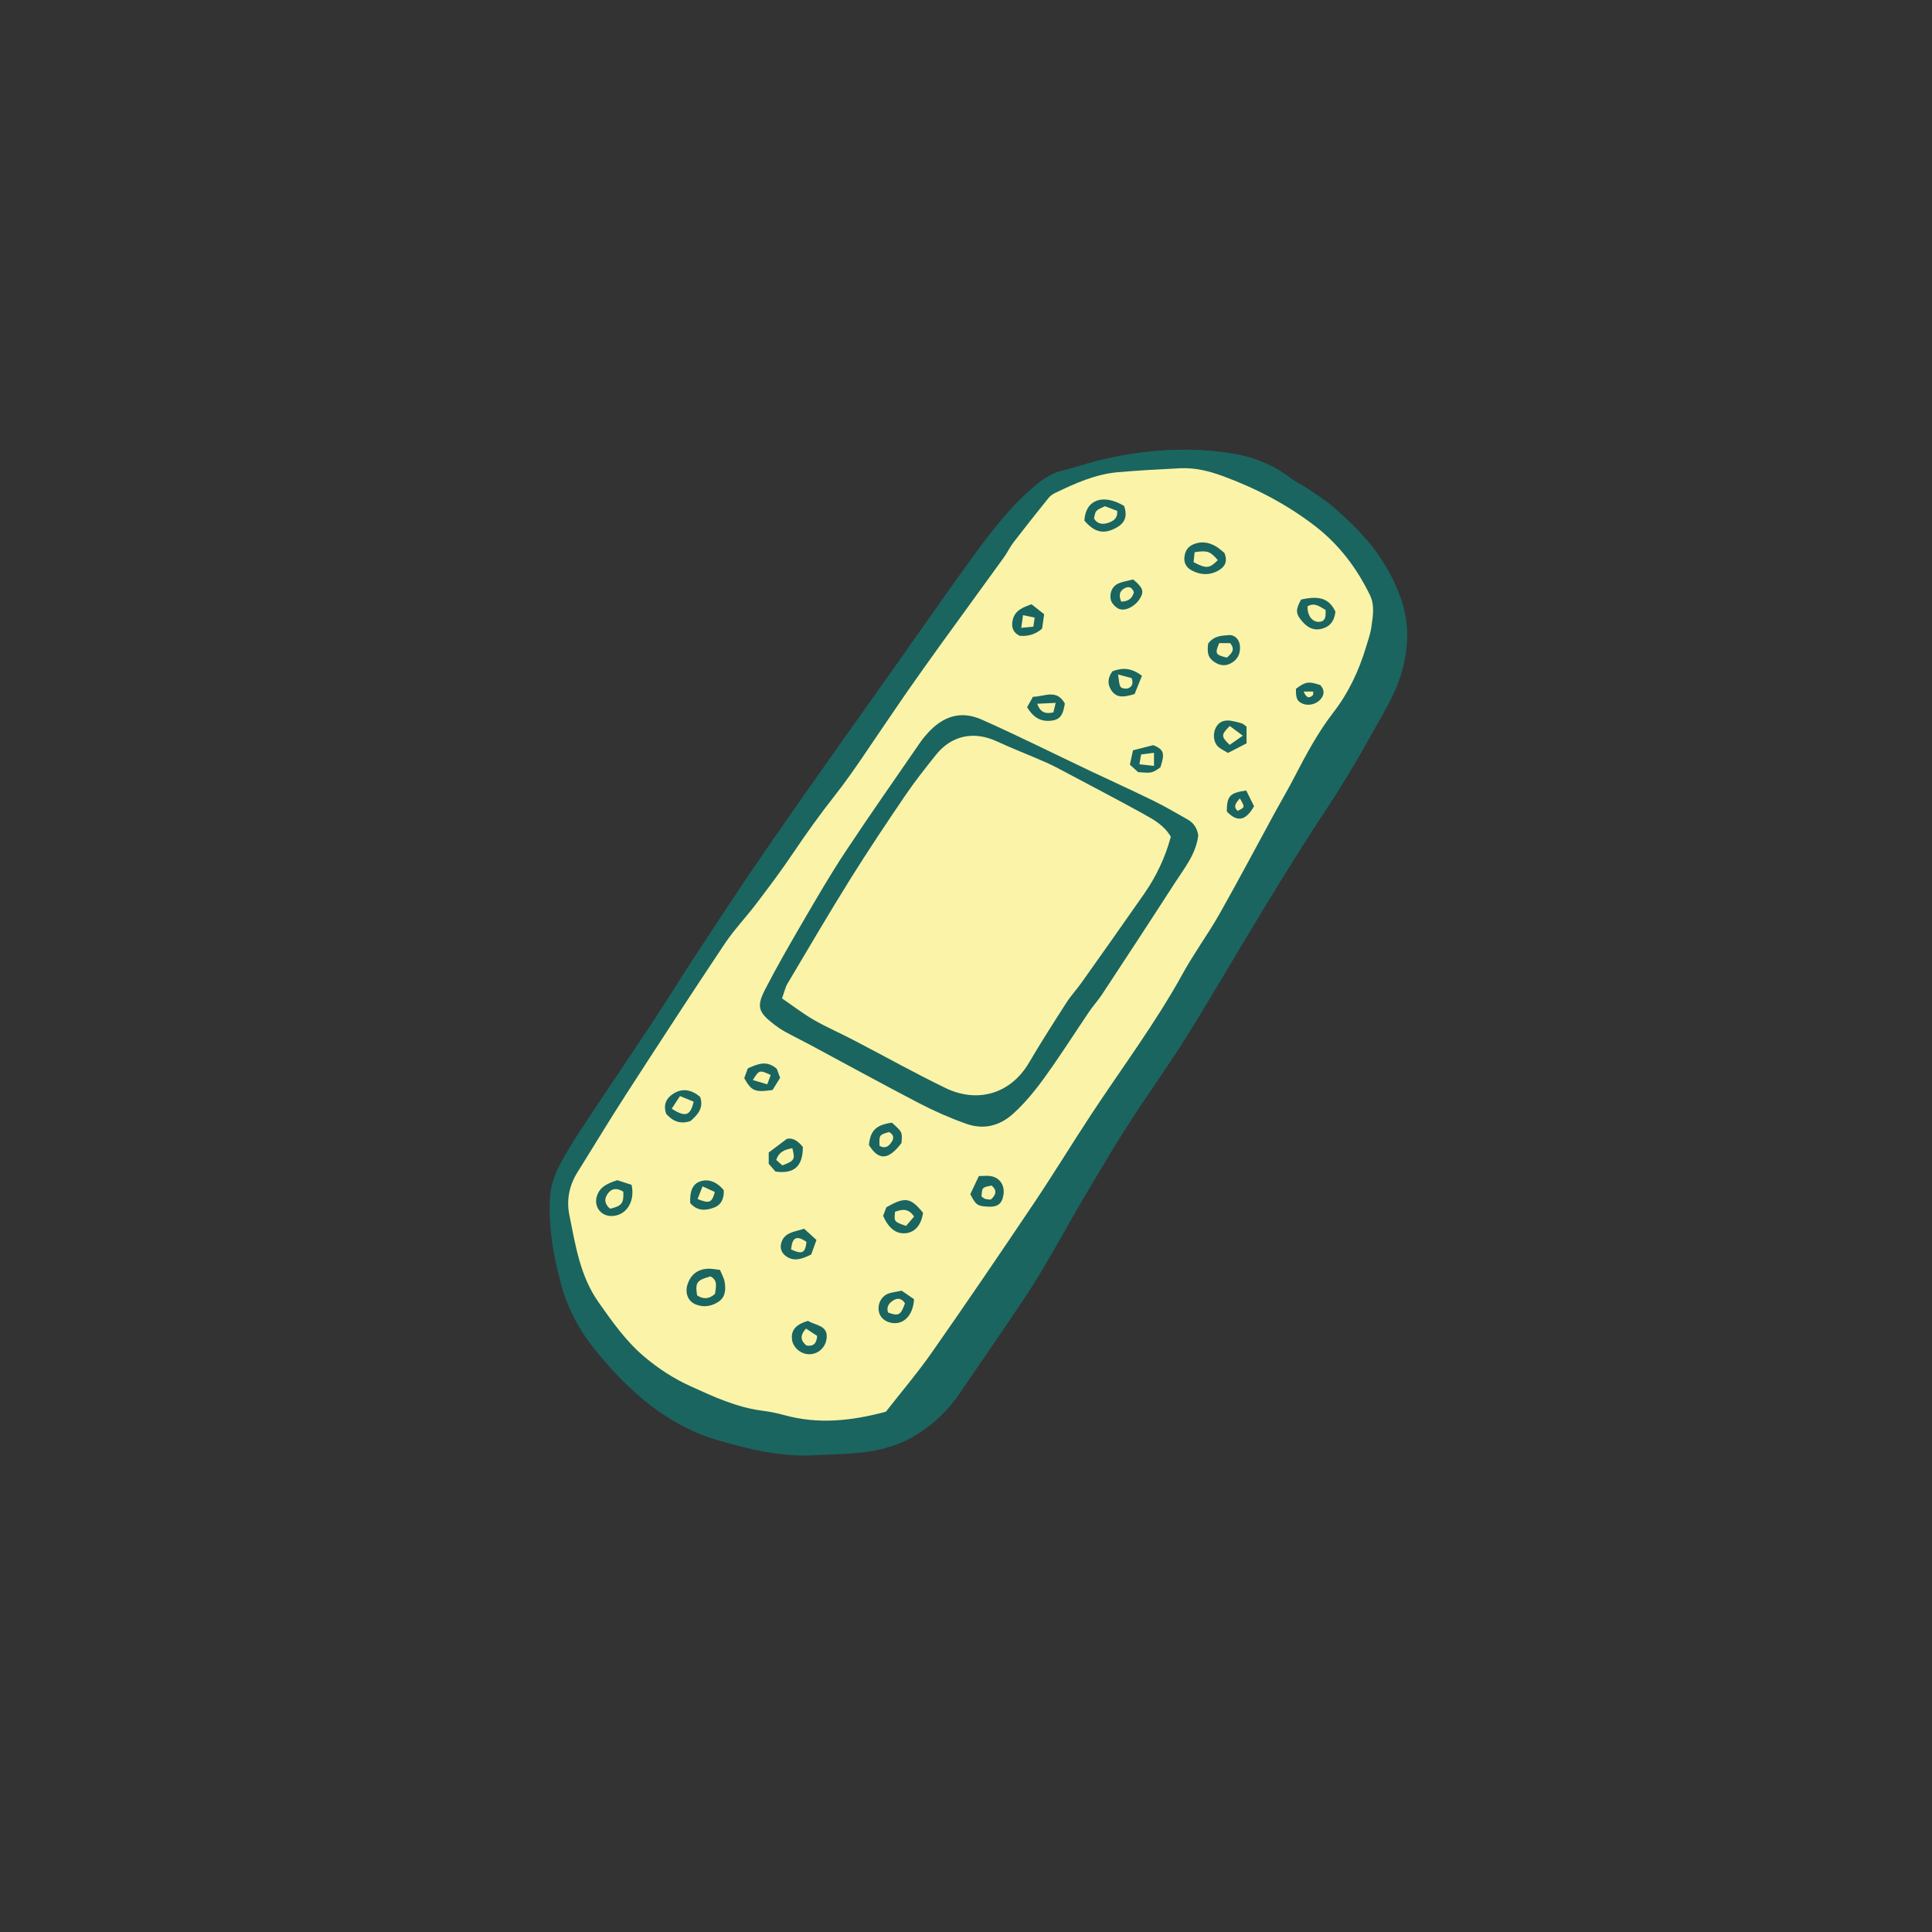 <svg version="1.1" id="svg" xmlns="http://www.w3.org/2000/svg" xmlns:xlink="http://www.w3.org/1999/xlink" x="0px" y="0px"
	 width="200px" height="200px" viewBox="0 0 200 200" enable-background="new 0 0 200 200" xml:space="preserve">
<rect x="0" y="0" width="200" height="200" fill="#333333" stroke="none"/>
<path class="stroke" fill="#1a655f"  fill-rule="evenodd" clip-rule="evenodd" d="M144.951,61.752c-0.782-2.112-1.916-4.034-3.355-5.74
	c-1.034-1.225-2.215-2.337-3.417-3.401c-0.887-0.783-1.906-1.417-2.888-2.089c-0.541-0.371-1.163-0.63-1.681-1.03
	c-1.878-1.456-4.021-2.252-6.341-2.599c-4.339-0.648-8.644-0.35-12.904,0.616c-1.485,0.337-2.935,0.835-4.414,1.209
	c-0.989,0.251-1.817,0.745-2.595,1.384c-2.679,2.2-4.76,4.932-6.773,7.704c-2.937,4.042-5.776,8.151-8.664,12.229
	c-2.048,2.896-4.12,5.775-6.16,8.677c-2.516,3.579-5.038,7.153-7.502,10.768c-2.208,3.238-4.352,6.52-6.502,9.796
	c-1.335,2.034-2.601,4.113-3.942,6.143c-2.319,3.51-4.688,6.988-7.005,10.5c-0.999,1.514-2.011,3.029-2.842,4.635
	c-0.521,1.004-0.949,2.163-1.018,3.277c-0.194,3.199,0.351,6.364,1.224,9.417c0.69,2.413,1.918,4.655,3.527,6.615
	c3.428,4.174,7.325,7.695,12.697,9.255c3.032,0.88,6.056,1.616,9.249,1.551c1.769-0.086,3.542-0.107,5.302-0.277
	c2.029-0.196,4.033-0.726,5.763-1.767c1.868-1.125,3.48-2.64,4.713-4.495c0.456-0.687,0.931-1.361,1.395-2.042
	c1.788-2.624,3.595-5.236,5.354-7.88c0.866-1.301,1.667-2.648,2.457-3.997c1.207-2.065,2.355-4.167,3.574-6.226
	c1.512-2.556,3.016-5.119,4.62-7.617c1.958-3.049,4.097-5.984,6.014-9.06c2.77-4.444,5.384-8.984,8.113-13.455
	c2.021-3.31,4.058-6.613,6.201-9.844c1.712-2.581,3.305-5.231,4.801-7.936c1.153-2.085,2.461-4.104,3.138-6.433
	C145.857,66.99,145.921,64.369,144.951,61.752z"/>
<path fill-rule="evenodd" clip-rule="evenodd" fill="#faf3a8" class="fill" d="M91.706,146.141c-3.643,0.979-7.047,1.307-10.505,0.355
	c-0.754-0.207-1.528-0.365-2.305-0.463c-2.667-0.341-5.065-1.465-7.466-2.557c-1.732-0.788-3.322-1.832-4.782-3.072
	c-1.877-1.598-3.268-3.585-4.676-5.579c-1.933-2.737-2.403-5.937-3.038-9.078c-0.309-1.53-0.003-3.042,0.85-4.405
	c1.686-2.692,3.322-5.416,5.047-8.085c3.361-5.2,6.739-10.391,10.177-15.541c0.982-1.471,2.225-2.766,3.295-4.181
	c1.296-1.709,2.59-3.424,3.785-5.203c1.38-2.055,2.819-4.056,4.353-6.007c1.96-2.495,3.663-5.191,5.473-7.803
	c0.681-0.983,1.339-1.982,2.025-2.959c1.139-1.621,2.282-3.237,3.442-4.843c2.175-3.01,4.367-6.008,6.541-9.019
	c0.36-0.5,0.623-1.073,0.999-1.561c1.182-1.537,2.39-3.054,3.604-4.565c0.177-0.219,0.423-0.412,0.678-0.533
	c2.082-1,4.19-1.956,6.527-2.16c2.137-0.187,4.281-0.3,6.427-0.407c1.548-0.077,3.017,0.288,4.472,0.824
	c3.437,1.266,6.646,2.945,9.54,5.183c2.456,1.9,4.292,4.333,5.646,7.121c0.518,1.064,0.307,2.197,0.151,3.294
	c-0.103,0.728-0.357,1.437-0.572,2.145c-0.736,2.425-1.806,4.698-3.358,6.702c-1.631,2.104-2.862,4.434-4.081,6.78
	c-0.627,1.209-1.321,2.383-1.974,3.579c-1.918,3.515-3.785,7.059-5.759,10.542c-1.181,2.083-2.616,4.022-3.769,6.118
	c-2.814,5.12-6.318,9.784-9.518,14.648c-1.996,3.034-3.886,6.142-5.911,9.155c-3.479,5.178-6.988,10.338-10.564,15.449
	C94.973,142.14,93.283,144.121,91.706,146.141z M124.043,86.466c-0.137-0.814-0.53-1.319-1.143-1.659
	c-1.152-0.641-2.288-1.322-3.473-1.902c-2.148-1.054-4.331-2.038-6.492-3.064c-3.764-1.785-7.491-3.65-11.293-5.344
	c-2.145-0.954-3.982-0.388-5.585,1.372c-0.277,0.306-0.547,0.623-0.78,0.962c-2.598,3.773-5.229,7.521-7.759,11.34
	c-1.526,2.305-2.917,4.701-4.311,7.09c-1.372,2.351-2.735,4.712-3.983,7.129c-0.942,1.82-0.728,2.396,0.923,3.671
	c0.36,0.276,0.739,0.534,1.137,0.751c0.832,0.457,1.688,0.871,2.523,1.32c3.784,2.029,7.547,4.101,11.356,6.08
	c1.567,0.815,3.204,1.534,4.87,2.123c1.759,0.621,3.402,0.255,4.831-1.027c1.614-1.451,2.881-3.184,4.107-4.947
	c1.293-1.857,2.514-3.767,3.784-5.641c0.416-0.614,0.925-1.166,1.334-1.786c2.515-3.827,5.034-7.652,7.512-11.505
	C122.599,89.876,123.82,88.418,124.043,86.466z M74.536,131.461c-0.504-0.057-0.83-0.129-1.153-0.125
	c-1.125,0.016-1.876,0.585-2.215,1.643c-0.283,0.884,0.066,1.746,0.86,2.06c0.832,0.328,1.642,0.188,2.36-0.289
	c0.716-0.476,0.748-1.258,0.636-2.006C74.961,132.318,74.718,131.922,74.536,131.461z M112.256,53.889
	c1.045,1.239,2.01,1.447,3.291,0.748c0.923-0.503,1.176-1.196,0.827-2.258C114.208,51.072,112.368,51.717,112.256,53.889z
	 M91.421,125.861c0.587,1.354,1.421,1.938,2.44,1.789c0.911-0.133,1.521-0.892,1.69-2.104c-1.284-1.586-1.855-1.678-3.794-0.569
	C91.659,125.236,91.545,125.537,91.421,125.861z M63.898,122.172c-1.342,0.438-1.84,0.838-2.104,1.645
	c-0.34,1.039,0.367,2.044,1.452,2.064c1.522,0.029,2.536-1.435,2.133-3.229C64.897,122.495,64.359,122.321,63.898,122.172z
	 M126.748,57.235c-0.271-0.212-0.542-0.477-0.858-0.663c-0.744-0.436-1.53-0.576-2.357-0.221c-0.599,0.256-0.869,0.728-0.924,1.35
	c-0.062,0.666,0.275,1.114,0.831,1.39c0.859,0.426,1.754,0.479,2.613,0.013C126.723,58.74,127.148,58.217,126.748,57.235z
	 M83.647,136.736c-1.269,0.367-1.765,0.971-1.663,1.902c0.089,0.806,0.827,1.489,1.674,1.549c0.908,0.062,1.766-0.578,1.906-1.594
	C85.763,137.174,84.434,137.232,83.647,136.736z M134.688,62.067c-0.553,0.996-0.567,1.425,0.002,2.124
	c0.513,0.632,1.122,1.102,2.015,0.925c0.998-0.199,1.44-0.864,1.537-1.804C137.593,61.969,136.611,61.63,134.688,62.067z
	 M93.341,133.612c-0.564,0.116-0.934,0.164-1.287,0.271c-0.724,0.217-1.17,0.939-1.102,1.721c0.06,0.668,0.54,1.171,1.269,1.327
	c1.267,0.271,2.303-0.712,2.399-2.44C94.236,134.227,93.777,133.912,93.341,133.612z M92.332,116.219
	c-1.647,0.228-2.231,0.811-2.38,2.312c1.016,1.635,2.019,1.572,3.37-0.205C93.414,117.191,93.414,117.191,92.332,116.219z
	 M80.273,121.279c1.94,0.269,2.834-0.541,2.839-2.545c-0.48-0.594-1.046-1.006-1.666-0.832c-0.721,0.543-1.265,0.951-1.868,1.406
	c0,0.352,0,0.749,0,1.164C79.82,120.754,80.06,121.03,80.273,121.279z M100.445,123.621c0.574,1.112,0.734,1.221,1.745,1.289
	c1.058,0.069,1.519-0.256,1.683-1.186c0.166-0.959-0.324-1.78-1.246-1.961c-0.422-0.084-0.874-0.015-1.296-0.015
	C101.011,122.428,100.732,123.016,100.445,123.621z M72.479,113.55c-0.903-0.763-1.839-0.931-2.788-0.323
	c-0.72,0.459-1.057,1.147-0.722,2.083c0.655,0.746,1.457,1.116,2.531,0.726C72.195,115.398,72.881,114.736,72.479,113.55z
	 M108.09,63.583c-0.479-0.378-0.886-0.7-1.305-1.03c-0.862,0.315-1.688,0.603-1.938,1.575c-0.179,0.7-0.042,1.312,0.703,1.688
	c0.821,0.064,1.598-0.101,2.329-0.744C107.945,64.608,108.019,64.092,108.09,63.583z M80.414,110.643
	c-1.087-0.943-1.995-0.471-2.996-0.053c-0.125,0.342-0.263,0.717-0.375,1.021c0.761,1.348,1.1,1.486,2.932,1.223
	c0.238-0.383,0.516-0.827,0.784-1.258C80.617,111.192,80.504,110.887,80.414,110.643z M110.233,72.832
	c-0.875-1.564-2.12-0.698-3.3-0.704c-0.214,0.384-0.427,0.759-0.606,1.08c0.691,1.149,1.487,1.542,2.608,1.382
	C109.942,74.447,110.079,73.674,110.233,72.832z M71.45,124.541c0.752,0.873,1.656,0.789,2.513,0.448
	c0.769-0.305,0.998-1.021,0.96-1.79c-0.774-0.904-1.63-1.199-2.488-0.882C71.716,122.583,71.388,123.296,71.45,124.541z
	 M129.042,75.217c-0.229-0.158-0.35-0.288-0.497-0.334c-0.349-0.11-0.706-0.2-1.066-0.262c-0.788-0.138-1.335,0.12-1.637,0.744
	c-0.307,0.631-0.217,1.496,0.265,1.938c0.26,0.239,0.605,0.386,1.016,0.639c0.64-0.33,1.271-0.655,1.92-0.989
	C129.042,76.304,129.042,75.788,129.042,75.217z M83.243,127.197c-1.025,0.342-2.06,0.355-2.374,1.5
	c-0.147,0.539,0.048,0.996,0.457,1.309c0.849,0.646,1.691,0.331,2.651-0.141c0.159-0.441,0.347-0.956,0.543-1.505
	C84.049,127.931,83.667,127.582,83.243,127.197z M125.066,66.636c-0.128,1.068,0.038,1.507,0.705,1.931
	c0.621,0.395,1.236,0.395,1.844-0.021c0.604-0.416,0.805-1.019,0.738-1.717c-0.061-0.621-0.532-1.131-1.129-1.083
	C126.463,65.805,125.639,65.814,125.066,66.636z M117.309,59.987c-0.51,0.132-1.044,0.202-1.52,0.411
	c-0.688,0.301-0.919,0.976-0.811,1.637c0.061,0.364,0.441,0.788,0.79,0.965c0.678,0.344,1.758-0.227,2.255-1.07
	C118.444,61.217,118.326,60.844,117.309,59.987z M117.819,79.931c1.436,0.111,1.436,0.111,2.305-0.496
	c0.484-1.48,0.359-1.841-0.733-2.298c-0.693,0.178-1.318,0.337-2.105,0.538c-0.104,0.481-0.219,1.008-0.321,1.481
	C117.333,79.491,117.574,79.709,117.819,79.931z M118.213,69.96c-1.075-0.834-2.031-0.865-3.054-0.468
	c-0.525,0.701-0.536,1.422-0.037,2.075c0.584,0.763,1.381,0.552,2.328,0.283C117.67,71.305,117.922,70.678,118.213,69.96z
	 M129.008,81.831c-1.725,0.256-1.991,0.571-2.011,2.17c1.064,1.128,1.944,1,2.822-0.54
	C129.565,82.952,129.274,82.364,129.008,81.831z M134.155,71.308c-0.011,1.022,0.124,1.3,0.719,1.546
	c0.566,0.233,1.359,0.054,1.795-0.424c0.458-0.501,0.458-1.012,0.012-1.507C135.486,70.511,135.132,70.561,134.155,71.308z"/>
<path fill-rule="evenodd" clip-rule="evenodd" fill="#faf3a8" class="fill" d="M80.956,103.354c0.235-0.65,0.332-1.139,0.571-1.541
	c2.148-3.619,4.276-7.252,6.502-10.823c1.836-2.94,3.766-5.823,5.713-8.689c0.973-1.432,2.057-2.792,3.137-4.148
	c1.62-2.036,3.937-2.505,6.298-1.413c1.685,0.778,3.421,1.441,5.118,2.192c0.827,0.367,1.622,0.807,2.422,1.231
	c2.552,1.354,5.111,2.689,7.637,4.086c1.074,0.595,2.179,1.198,2.849,2.377c-0.574,2.123-1.5,4.092-2.758,5.897
	c-2.145,3.083-4.317,6.146-6.489,9.209c-0.502,0.705-1.1,1.348-1.565,2.074c-1.314,2.047-2.632,4.094-3.859,6.192
	c-1.925,3.288-5.385,4.214-8.643,2.639c-3.227-1.561-6.358-3.317-9.54-4.972c-1.352-0.703-2.756-1.312-4.075-2.069
	C83.174,104.968,82.164,104.181,80.956,103.354z"/>
<path fill-rule="evenodd" clip-rule="evenodd" fill="#faf3a8" class="fill" d="M72.163,134.096c-0.212-1.329-0.039-1.574,1.389-1.963
	c0.798,0.417,0.546,1.119,0.467,1.803C73.414,134.496,72.804,134.516,72.163,134.096z"/>
<path fill-rule="evenodd" clip-rule="evenodd" fill="#faf3a8" class="fill" d="M114.39,52.406c0.383,0.145,0.827,0.315,1.264,0.481
	c0.06,0.773-0.39,1.044-0.905,1.227c-0.587,0.208-1.128,0.154-1.495-0.426C113.399,52.843,113.399,52.843,114.39,52.406z"/>
<path fill-rule="evenodd" clip-rule="evenodd" fill="#faf3a8" class="fill" d="M94.624,125.938c-0.304,0.355-0.581,0.679-0.828,0.968
	c-1.247-0.432-1.247-0.432-1.142-1.466C93.314,125.233,93.979,124.987,94.624,125.938z"/>
<path fill-rule="evenodd" clip-rule="evenodd" fill="#faf3a8" class="fill" d="M63.153,125.127c-0.585-0.498-0.628-1.027-0.235-1.563
	c0.45-0.617,1.023-0.562,1.606-0.202C64.588,124.553,64.37,124.843,63.153,125.127z"/>
<path fill-rule="evenodd" clip-rule="evenodd" fill="#faf3a8" class="fill" d="M126.067,57.984c-0.859,0.873-1.184,0.904-2.507,0.21
	c0.033-0.322,0.073-0.696,0.108-1.033C125.004,56.967,125.266,57.06,126.067,57.984z"/>
<path fill-rule="evenodd" clip-rule="evenodd" fill="#faf3a8" class="fill" d="M83.434,137.532c0.436,0.285,0.795,0.521,1.157,0.759
	c-0.052,0.756-0.351,1.114-1.106,1C82.876,138.791,82.778,138.258,83.434,137.532z"/>
<path fill-rule="evenodd" clip-rule="evenodd" fill="#faf3a8" class="fill" d="M135.354,62.768c0.753-0.445,1.297,0.06,1.869,0.373
	c0.053,0.881-0.109,1.182-0.631,1.228C135.864,64.431,135.332,63.756,135.354,62.768z"/>
<path fill-rule="evenodd" clip-rule="evenodd" fill="#faf3a8" class="fill" d="M93.681,134.918c-0.434,1.235-0.648,1.352-1.751,0.954
	c-0.202-0.615,0.122-1.019,0.615-1.297C93.018,134.309,93.406,134.483,93.681,134.918z"/>
<path fill-rule="evenodd" clip-rule="evenodd" fill="#faf3a8" class="fill" d="M91.052,118.627c-0.057-1.121-0.021-1.172,0.987-1.434
	c0.441,0.233,0.545,0.589,0.276,0.999C92.042,118.609,91.7,118.961,91.052,118.627z"/>
<path fill-rule="evenodd" clip-rule="evenodd" fill="#faf3a8" class="fill" d="M82.024,118.859c0.298,1.182,0.227,1.299-1.039,1.781
	c-0.187-0.17-0.41-0.37-0.627-0.565C80.635,119.217,81.246,119.007,82.024,118.859z"/>
<path fill-rule="evenodd" clip-rule="evenodd" fill="#faf3a8" class="fill" d="M102.565,124.182c-0.187-0.021-0.395-0.016-0.583-0.075
	c-0.146-0.048-0.266-0.175-0.377-0.253c0.067-0.938,0.067-0.938,1.049-1.126C103.229,123.223,103.123,123.689,102.565,124.182z"/>
<path fill-rule="evenodd" clip-rule="evenodd" fill="#faf3a8" class="fill" d="M69.536,114.772c0.294-0.45,0.554-0.844,0.855-1.306
	c0.579,0.238,1.006,0.414,1.415,0.581C71.482,115.492,70.957,115.694,69.536,114.772z"/>
<path fill-rule="evenodd" clip-rule="evenodd" fill="#faf3a8" class="fill" d="M106.971,64.871c-0.382,0.037-0.725,0.07-1.252,0.122
	c0.069-0.494,0.119-0.85,0.184-1.312c0.478,0.1,0.811,0.17,1.208,0.254C107.06,64.277,107.02,64.539,106.971,64.871z"/>
<path fill-rule="evenodd" clip-rule="evenodd" fill="#faf3a8" class="fill" d="M77.935,111.807c0.656-1.057,0.683-1.062,1.852-0.523
	c-0.104,0.274-0.208,0.555-0.361,0.965C78.92,112.098,78.494,111.973,77.935,111.807z"/>
<path fill-rule="evenodd" clip-rule="evenodd" fill="#faf3a8" class="fill" d="M107.367,72.852c0.697-0.032,1.229-0.057,1.919-0.09
	c-0.106,0.433-0.175,0.712-0.242,0.986C108.25,73.918,107.719,73.791,107.367,72.852z"/>
<path fill-rule="evenodd" clip-rule="evenodd" fill="#faf3a8" class="fill" d="M72.727,122.812c0.564,0.258,0.925,0.423,1.27,0.581
	c-0.297,1.114-0.554,1.226-1.785,0.731C72.361,123.742,72.514,123.357,72.727,122.812z"/>
<path fill-rule="evenodd" clip-rule="evenodd" fill="#faf3a8" class="fill" d="M128.652,76.156c-0.595,0.418-0.99,0.694-1.358,0.953
	c-0.906-0.881-0.905-1.03,0.009-1.954C127.671,75.427,128.058,75.715,128.652,76.156z"/>
<path fill-rule="evenodd" clip-rule="evenodd" fill="#faf3a8" class="fill" d="M81.89,129.342c0.127-1.279,0.568-1.477,1.599-0.788
	C83.355,129.722,83.058,129.88,81.89,129.342z"/>
<path fill-rule="evenodd" clip-rule="evenodd" fill="#faf3a8" class="fill" d="M126.209,66.578c0.364,0,0.755,0,1.135,0
	c0.61,0.731,0.063,1.095-0.324,1.501C125.818,67.791,125.752,67.666,126.209,66.578z"/>
<path fill-rule="evenodd" clip-rule="evenodd" fill="#faf3a8" class="fill" d="M116.063,62.279c-0.261-0.642-0.184-1.085,0.336-1.373
	c0.444-0.247,0.795-0.136,0.98,0.412C117.218,61.925,116.838,62.261,116.063,62.279z"/>
<path fill-rule="evenodd" clip-rule="evenodd" fill="#faf3a8" class="fill" d="M119.462,79.289c-0.59-0.067-1.005-0.114-1.509-0.171
	c0.072-0.421,0.118-0.681,0.176-1.021c0.438-0.054,0.825-0.103,1.333-0.166C119.462,78.396,119.462,78.732,119.462,79.289z"/>
<path fill-rule="evenodd" clip-rule="evenodd" fill="#faf3a8" class="fill" d="M115.74,69.824c0.666,0.175,1.064,0.281,1.402,0.37
	c0.221,0.591,0.024,0.938-0.403,1.07c-0.222,0.069-0.654-0.012-0.745-0.168C115.828,70.809,115.844,70.416,115.74,69.824z"/>
<path fill-rule="evenodd" clip-rule="evenodd" fill="#faf3a8" class="fill" d="M128.346,82.646c0.543,0.921,0.543,0.921-0.231,1.299
	C127.617,83.467,127.953,83.124,128.346,82.646z"/>
<path fill-rule="evenodd" clip-rule="evenodd" fill="#faf3a8" class="fill" d="M134.958,71.592c0.394,0,0.675,0,0.988,0
	c-0.019,0.164,0.015,0.329-0.051,0.386C135.466,72.36,135.205,72.187,134.958,71.592z"/>
</svg>
